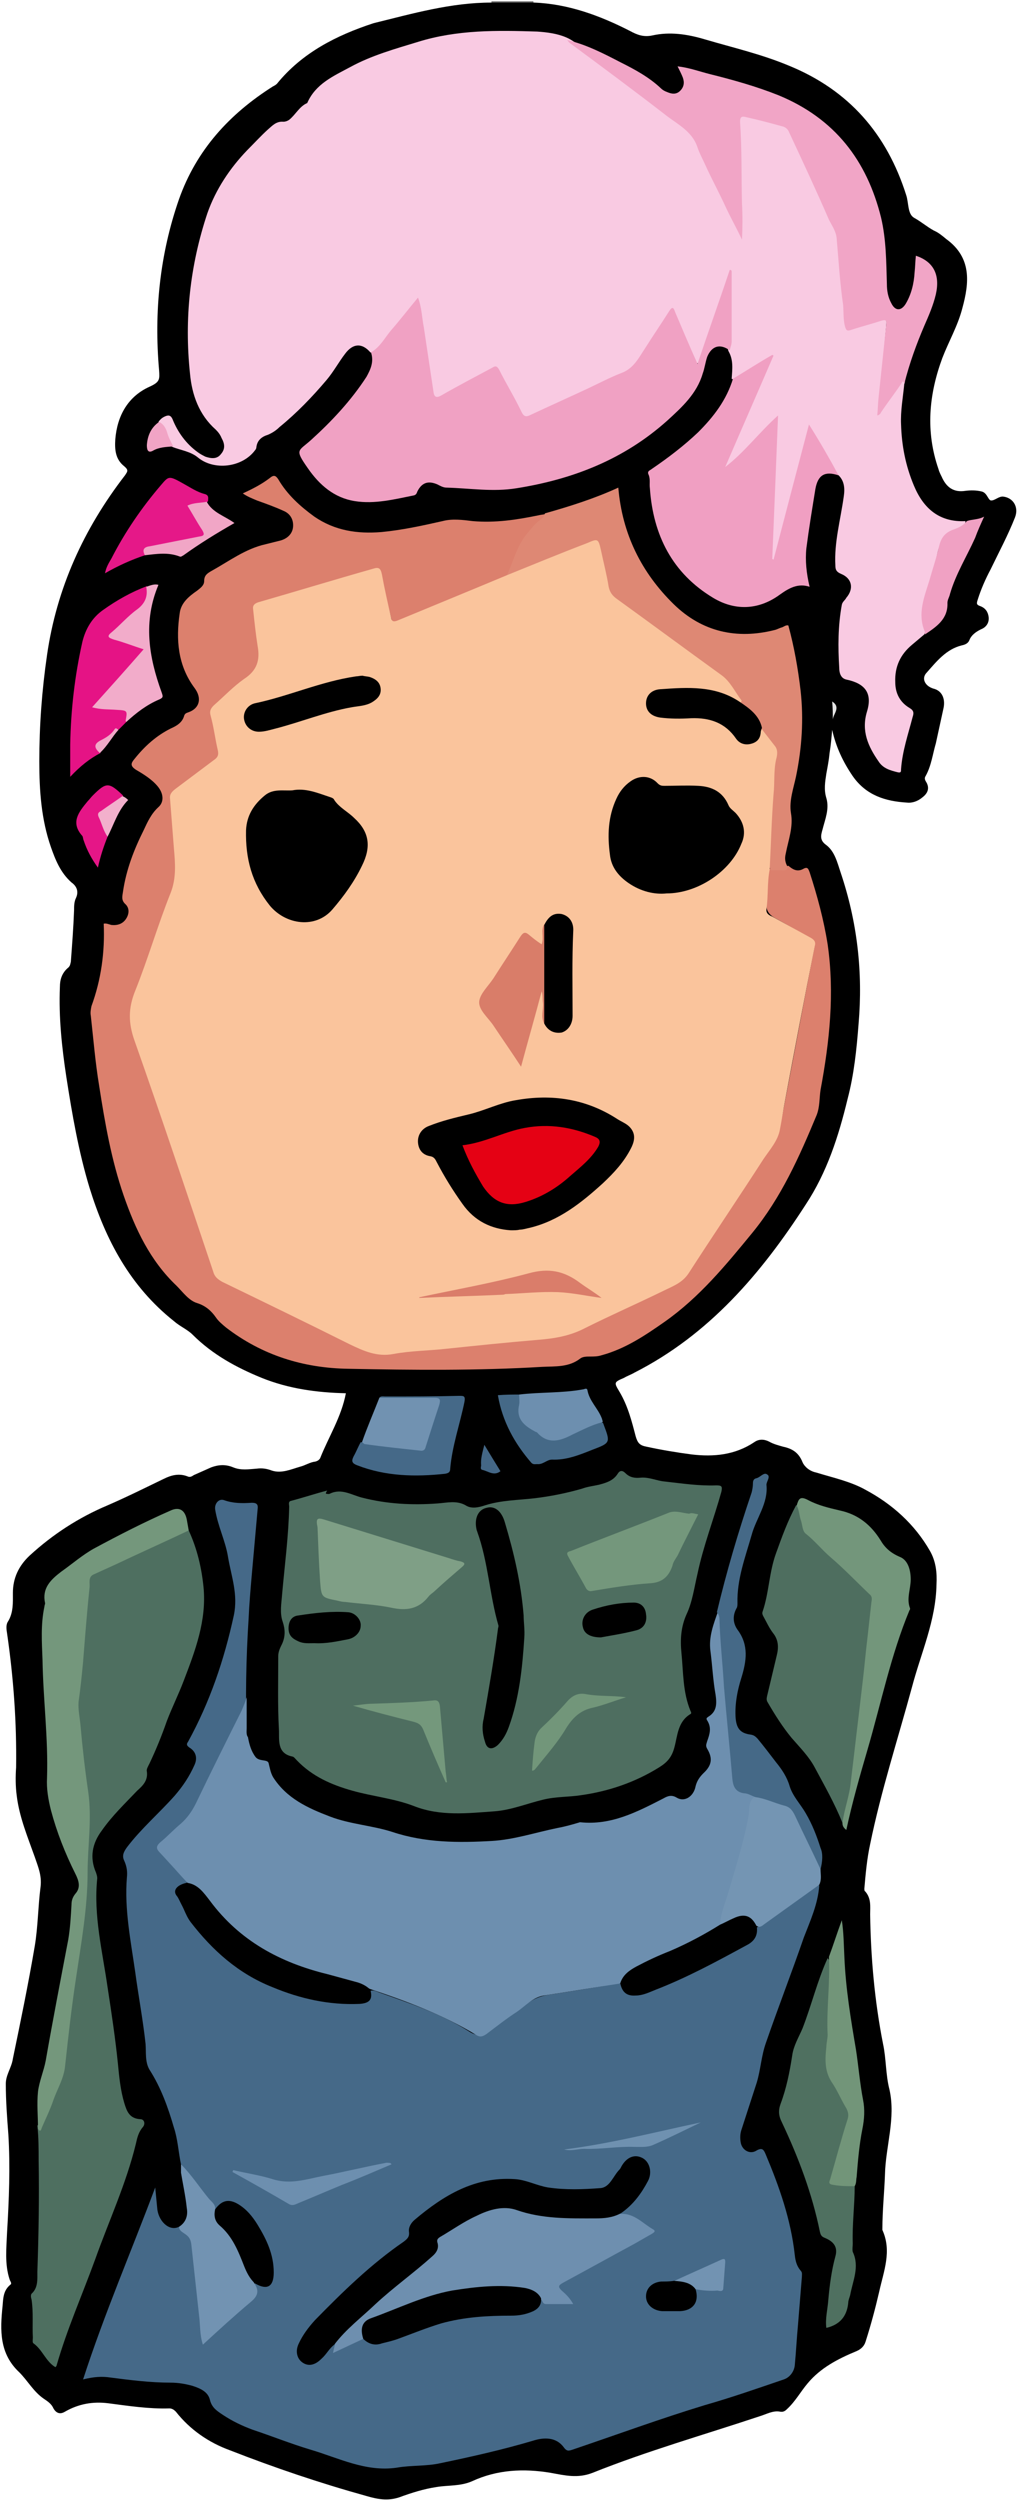 <?xml version="1.0" encoding="utf-8"?>
<!-- Generator: Adobe Illustrator 18.1.1, SVG Export Plug-In . SVG Version: 6.00 Build 0)  -->
<svg version="1.1" id="Layer_1" xmlns="http://www.w3.org/2000/svg" xmlns:xlink="http://www.w3.org/1999/xlink" x="0px" y="0px"
	 viewBox="227 202 157.9 388.1" enable-background="new 227 202 157.9 388.1" xml:space="preserve">
<g>
	<path fill="#6E6E6E" d="M309.8,202.2c0,0.1,0.1,0.1,0,0.2c-0.2,0.2-0.4,0.4-0.7,0.4c-1.7,0.1-3.4,0.1-5.1,0c-0.3,0-0.5-0.1-0.7-0.4
		c0-0.1,0-0.1,0-0.2C305.5,202.2,307.6,202.2,309.8,202.2z"/>
	<path d="M303.3,202.4c2.2,0,4.4,0,6.6,0c5.3,0.2,10.2,2,14.9,4.4c1.1,0.6,2.1,1,3.5,0.7c2.7-0.6,5.4-0.2,8.1,0.6
		c4.4,1.3,8.8,2.3,13.1,4.1c9.3,3.8,15.2,10.6,18.2,20.1c0.4,1.2,0.2,2.9,1.2,3.5c1.1,0.6,2,1.4,3.1,2c0.7,0.3,1.3,0.8,1.9,1.3
		c4,2.9,3.6,6.8,2.5,10.8c-0.7,2.7-2.1,5.1-3.1,7.7c-2.1,5.7-2.6,11.4-0.6,17.2c0.1,0.4,0.3,0.8,0.5,1.2c0.7,1.6,1.8,2.5,3.7,2.2
		c0.8-0.1,1.7-0.1,2.5,0.1c0.9,0.2,1,1.4,1.5,1.4c0.6,0,1.2-0.7,1.9-0.6c1.5,0.2,2.4,1.6,1.8,3.2c-1.1,2.8-2.5,5.4-3.8,8.1
		c-0.8,1.5-1.5,3.1-2,4.7c-0.2,0.6-0.2,0.8,0.4,1c0.8,0.3,1.2,0.9,1.3,1.7c0.1,0.9-0.4,1.6-1.2,1.9c-0.8,0.4-1.5,0.9-1.8,1.7
		c-0.2,0.5-0.7,0.7-1.2,0.8c-2.4,0.6-3.9,2.5-5.4,4.2c-0.9,0.9-0.3,2.1,1,2.5c1.3,0.3,1.9,1.5,1.6,3c-0.4,1.8-0.8,3.7-1.2,5.5
		c-0.5,1.7-0.7,3.5-1.6,5.1c-0.2,0.3-0.1,0.6,0.1,0.9c0.6,1,0.2,1.8-0.6,2.4c-0.7,0.6-1.6,0.9-2.4,0.8c-3.3-0.2-6.3-1.1-8.4-4.1
		c-1.5-2.2-2.6-4.5-3.2-7.2c-0.1,1.2-0.2,2.4-0.4,3.6c-0.1,1.1-0.3,2.1-0.5,3.2c-0.2,1.3-0.4,2.5,0,3.8c0.5,1.7-0.2,3.3-0.6,4.9
		c-0.3,1-0.4,1.7,0.6,2.4c1.3,1,1.7,2.7,2.2,4.2c2.6,7.7,3.5,15.5,2.8,23.6c-0.3,3.9-0.7,7.8-1.7,11.6c-1.4,5.8-3.2,11.4-6.5,16.4
		c-6.9,10.7-15,20.2-26.6,26.1c-0.5,0.3-1.1,0.5-1.6,0.8c-1.6,0.7-1.6,0.7-0.7,2.2c1.3,2.2,1.9,4.6,2.5,6.9c0.3,1,0.6,1.4,1.7,1.6
		c2.3,0.5,4.7,0.9,7,1.2c3.4,0.4,6.7,0.1,9.7-1.9c0.7-0.5,1.5-0.5,2.3-0.1c0.7,0.4,1.5,0.6,2.2,0.8c1.4,0.3,2.4,0.9,3,2.4
		c0.3,0.7,1.1,1.4,2.1,1.6c2.6,0.8,5.4,1.4,7.7,2.7c4.1,2.2,7.6,5.3,10,9.5c0.9,1.6,1.1,3.3,1,5.2c-0.1,5.6-2.4,10.6-3.8,15.9
		c-2.2,8.1-4.8,16.1-6.5,24.4c-0.5,2.3-0.7,4.6-0.9,6.9c0,0.1,0,0.4,0.1,0.4c1,1.1,0.8,2.4,0.8,3.6c0.1,6.8,0.7,13.5,2,20.1
		c0.5,2.3,0.4,4.8,1,7.1c1,4.5-0.6,8.8-0.7,13.2c-0.1,2.8-0.4,5.6-0.4,8.4c0,0.1,0,0.2,0,0.2c1.5,3.3,0.2,6.4-0.5,9.6
		c-0.6,2.6-1.3,5.2-2.1,7.7c-0.2,0.7-0.7,1.2-1.4,1.5c-2.9,1.2-5.6,2.6-7.6,5c-1.1,1.3-1.9,2.8-3.2,4c-0.3,0.3-0.6,0.5-1.1,0.4
		c-1.1-0.2-2.1,0.4-3.1,0.7c-8.7,2.9-17.5,5.4-26,8.8c-2.3,0.9-4.3,0.4-6.5,0c-4.2-0.7-8.3-0.5-12.2,1.3c-1.8,0.8-3.7,0.6-5.5,0.9
		c-2,0.3-3.9,0.9-5.8,1.6c-1.8,0.6-3.4,0.3-5.1-0.2c-7.2-2-14.3-4.4-21.2-7.1c-3.3-1.2-6.2-3.2-8.4-6c-0.3-0.3-0.6-0.5-1-0.5
		c-3.2,0.1-6.4-0.4-9.5-0.8c-2.4-0.3-4.6,0.1-6.7,1.3c-0.8,0.5-1.4,0.2-1.8-0.5c-0.3-0.7-0.9-1.1-1.5-1.5c-1.6-1.1-2.5-2.8-3.8-4.1
		c-3.1-2.9-3-6.5-2.6-10.3c0.1-1.2,0.1-2.4,1.2-3.3c0.3-0.2,0-0.5-0.1-0.8c-0.8-2.4-0.5-4.9-0.4-7.4c0.3-5,0.5-10.1,0.2-15.1
		c-0.2-2.6-0.4-5.3-0.4-7.9c0-1.4,0.9-2.5,1.1-3.9c1.2-5.8,2.4-11.6,3.4-17.5c0.5-3,0.5-6.1,0.9-9.2c0.2-1.8-0.4-3.1-0.9-4.6
		c-1.1-3.1-2.4-6.2-2.8-9.5c-0.2-1.5-0.2-3-0.1-4.4c0.1-7-0.4-13.9-1.4-20.8c-0.1-0.6-0.2-1.3,0.1-1.8c0.9-1.4,0.8-3,0.8-4.5
		c0-2.3,0.9-4.2,2.6-5.8c3.6-3.3,7.6-5.9,12.1-7.8c3-1.3,5.8-2.7,8.7-4.1c1.2-0.6,2.4-0.9,3.7-0.4c0.4,0.2,0.7,0,1-0.2
		c0.9-0.4,1.8-0.8,2.7-1.2c1.1-0.4,2.2-0.5,3.4,0c1.2,0.5,2.4,0.3,3.7,0.2c0.8-0.1,1.5,0,2.3,0.3c1.5,0.5,3-0.2,4.4-0.6
		c0.8-0.2,1.5-0.7,2.4-0.8c0.3-0.1,0.5-0.2,0.7-0.5c1.3-3.3,3.3-6.4,4-10.1c-4.5-0.1-8.9-0.7-13.1-2.4c-3.9-1.6-7.6-3.6-10.7-6.7
		c-0.8-0.8-2-1.3-2.9-2.1c-6.8-5.4-10.6-12.6-13.1-20.7c-1.7-5.6-2.7-11.4-3.6-17.2c-0.7-4.6-1.2-9.3-1-14c0-1.1,0.3-2.1,1.2-2.9
		c0.4-0.3,0.4-0.6,0.5-1c0.2-2.7,0.4-5.3,0.5-8c0-0.6,0-1.3,0.3-1.9c0.5-1.1,0-1.9-0.7-2.4c-1.7-1.5-2.5-3.5-3.2-5.5
		c-1.5-4.3-1.8-8.8-1.8-13.3c0-5.5,0.4-11,1.2-16.5c1.5-10.4,5.7-19.6,12.1-27.9c0.4-0.6,0.6-0.8-0.1-1.4c-1.4-1.1-1.5-2.6-1.4-4.2
		c0.3-3.7,2-6.7,5.4-8.2c1.5-0.7,1.5-1.1,1.4-2.5c-0.8-9.1,0.1-18,3.1-26.6c2.7-7.6,7.8-13.2,14.6-17.5c0.2-0.1,0.4-0.2,0.6-0.4
		c3.9-4.8,9.2-7.5,15-9.4C291.1,204.1,297,202.4,303.3,202.4z"/>
	<path fill="#456988" d="M255.1,538c-0.4-1.9-0.5-3.9-1.1-5.7c-0.9-3.1-2-6.2-3.8-9c-0.7-1.2-0.5-2.7-0.6-4
		c-0.4-3.7-1.1-7.4-1.6-11.1c-0.7-4.9-1.7-9.8-1.3-14.7c0.1-0.9,0-1.7-0.4-2.6c-0.4-0.8-0.1-1.4,0.4-2.1c2.2-2.9,5-5.3,7.4-8
		c1.3-1.5,2.3-3,3.1-4.8c0.5-1.1,0.2-2.1-0.8-2.7c-0.4-0.3-0.5-0.5-0.2-0.9c3.4-6.2,5.6-12.7,7.1-19.6c0.7-3.3-0.4-6.1-0.9-9.1
		c-0.4-2.5-1.6-4.8-2-7.4c-0.1-0.9,0.6-1.7,1.4-1.4c1.4,0.5,2.8,0.5,4.3,0.4c0.8,0,1,0.3,0.9,1c-0.3,3.4-0.6,6.8-0.9,10.1
		c-0.2,2.3-0.4,4.6-0.5,6.9c-0.4,6.2-0.5,12.3-0.3,18.5c-0.5,0-0.5-0.5-0.5-0.8c0-1.7-0.1-3.5,0.2-4.9c0,1.1-0.7,2.2-1.3,3.4
		c-2,4.1-4,8.1-6,12.3c-1,2.2-2.6,3.8-4.3,5.3c-0.1,0.1-0.3,0.2-0.4,0.3c-1.8,1.5-1.8,1.5-0.2,3.2c0.9,1,1.7,2,2.7,2.9
		c0.3,0.3,0.6,0.5,0.5,1c-0.3,0.3-0.6,0.3-0.9,0.6c-0.5,0.4-0.7,0.9-0.4,1.6c1.3,2.8,3.1,5.3,5.3,7.5c4.1,4.2,9.2,6.7,14.9,8
		c2.3,0.5,4.6,0.9,7,0.8c2-0.1,2.1-0.1,2.5-1.9c0.5-0.2,0.9,0,1.4,0.2c4.8,1.7,9.6,3.3,13.9,6c1.3,0.9,2.4,0.8,3.6-0.2
		c1.7-1.4,3.6-2.6,5.3-3.9c1.1-0.8,2.2-1.3,3.5-1.5c3.2-0.5,6.5-1,9.7-1.6c0.5-0.1,1.1-0.3,1.6-0.1c1.3,1.9,1.7,2.1,3.9,1.3
		c4-1.5,8-3.2,11.7-5.4c0.9-0.6,1.9-1.1,2.9-1.5c1.4-0.6,2.3-1.5,2.5-3.1c2.9-1.7,5.5-4,8.4-5.9c0.4-0.3,0.8-0.9,1.4-0.7
		c-0.2,2.9-1.4,5.5-2.4,8.1c-1.9,5.5-4,10.9-5.9,16.4c-0.7,2-0.8,4.1-1.4,6.1c-0.8,2.5-1.6,4.9-2.4,7.4c-0.2,0.6-0.2,1.3-0.1,1.9
		c0.2,1.2,1.4,1.9,2.4,1.3c1-0.6,1.2-0.1,1.5,0.6c2.1,5,3.9,10.1,4.5,15.6c0.1,0.9,0.3,1.7,0.9,2.4c0.3,0.3,0.2,0.6,0.2,1
		c-0.2,2.5-0.4,4.9-0.6,7.4c-0.2,2.1-0.3,4.2-0.5,6.3c-0.1,1-0.8,1.9-1.7,2.2c-4.1,1.4-8.1,2.8-12.3,4c-6.9,2.1-13.7,4.6-20.5,6.9
		c-0.6,0.2-0.9,0.3-1.4-0.4c-1.2-1.6-3.1-1.5-4.7-1c-4.7,1.4-9.6,2.5-14.4,3.5c-2.2,0.5-4.5,0.3-6.8,0.7c-4.8,0.7-9-1.5-13.4-2.8
		c-3-0.9-6-2.1-9-3.1c-1.6-0.6-3.1-1.3-4.6-2.3c-0.9-0.6-1.7-1.1-2-2.3c-0.3-1.3-1.5-1.8-2.7-2.2c-1.1-0.3-2.2-0.5-3.4-0.5
		c-3.2,0-6.3-0.4-9.4-0.8c-1.3-0.2-2.6-0.1-4.2,0.3c3.3-10.2,7.5-19.9,11.2-29.8c0.1,1,0.2,2.1,0.3,3.1c0.1,2,1.8,3.8,3.4,3
		c1.7,1,2.4,2.5,2.5,4.5c0.3,4.1,0.8,8.2,1.2,12.4c0,0.2,0,0.4,0.2,0.6c0.7-0.3,1.2-0.9,1.7-1.3c1.6-1.4,3.2-2.9,4.8-4.3
		c1-0.8,1.6-1.7,1.2-3c0.3-0.3,0.6,0,0.9,0.1c1,0.2,1.5-0.1,1.7-1.1c0.1-0.8,0.1-1.7-0.1-2.5c-0.6-2.6-1.7-4.9-3.3-6.9
		c-0.2-0.2-0.4-0.4-0.6-0.6c-1.7-1.7-2.6-1.8-4.7-0.4C258.6,542.7,256.6,540.5,255.1,538z"/>
	<path fill="#F9CAE2" d="M367.4,261.6c-0.2,2.1-0.6,4.2-0.5,6.3c0.1,3.3,0.7,6.4,2,9.5c1.5,3.6,4,5.7,8,5.5c0,0.7-0.6,0.9-1.1,1.1
		c-2,0.7-2.9,2.1-3.3,4.1c-0.5,2.6-1.4,5.1-2.1,7.7c-0.2,0.9-0.3,1.7,0,2.6c0.2,0.7,0.5,1.4,0.1,2.1c-0.6,0.5-1.3,1.1-1.9,1.6
		c-1.8,1.5-2.7,3.4-2.6,5.8c0,1.7,0.7,3.1,2.2,4c0.7,0.4,0.7,0.8,0.5,1.4c-0.7,2.7-1.6,5.3-1.8,8.1c0,0.4,0,0.6-0.5,0.5
		c-1.2-0.3-2.3-0.6-3-1.7c-1.6-2.3-2.7-4.7-1.8-7.7c0.9-2.9-0.3-4.4-3.2-5c-0.9-0.2-1.1-1.1-1.1-1.8c-0.2-3.3-0.2-6.5,0.4-9.8
		c0.1-0.5,0.5-0.7,0.7-1.1c1.2-1.4,0.9-3-0.8-3.7c-0.7-0.3-0.9-0.6-0.9-1.3c-0.2-3.6,0.8-7.1,1.3-10.7c0.2-1.3,0.1-2.5-0.9-3.4
		c-1.6-1.7-2.4-3.9-3.7-5.9c-0.2-0.3-0.3-0.8-0.8-1c-0.3,0.9-0.5,1.7-0.7,2.5c-1.4,5.5-2.9,11-4.3,16.5c-0.1,0.5-0.1,1.3-0.8,1.2
		c-0.5-0.1-0.4-0.9-0.3-1.4c0.3-3.1,0.2-6.3,0.4-9.4c0.2-3.1,0.1-6.3,0.4-9.4c0-0.4,0.1-0.9-0.1-1.4c-1.1,0.9-2.1,1.9-3,3
		c-1.1,1.4-2.4,2.5-3.7,3.8c-0.3,0.3-0.6,0.8-1.1,0.4c-0.4-0.3-0.1-0.8,0.1-1.2c1.9-4.4,3.8-8.8,5.7-13.2c0.3-0.8,0.7-1.6,1.2-2.6
		c-1.6,1-3,1.9-4.4,2.8c-0.4,0.3-0.8,0.7-1.4,0.4c0.1-1.5,0.3-2.9-0.5-4.3c-0.3-0.8,0-1.6,0-2.4c0-3.1,0-6.2,0-9.1
		c-1.3,4.1-2.9,8.2-4.2,12.5c-0.1,0.4-0.2,0.9-0.7,0.9c-0.6,0-0.6-0.5-0.8-0.9c-0.9-2-1.8-4-2.6-6.1c-0.1-0.3-0.2-0.8-0.6-0.9
		c-0.5-0.1-0.6,0.5-0.8,0.8c-1.5,2.2-2.9,4.5-4.4,6.7c-0.6,0.9-1.4,1.5-2.3,2c-4.7,2.1-9.3,4.2-14,6.4c-1.4,0.6-1.7,0.6-2.4-0.7
		c-1.1-1.8-2-3.7-3-5.6c-0.4-0.8-0.8-0.9-1.6-0.5c-2.1,1.2-4.3,2.3-6.4,3.5c-0.3,0.2-0.5,0.3-0.8,0.5c-1.1,0.6-1.5,0.4-1.7-0.9
		c-0.3-1.7-0.5-3.4-0.8-5.1c-0.4-2.6-0.8-5.2-1.2-7.8c0-0.2,0-0.5-0.3-0.7c-1,1-1.9,2.1-2.8,3.2c-1,1.3-2.1,2.6-3.1,3.8
		c-0.3,0.3-0.5,0.9-1.1,0.6c-1.3-1.5-2.7-1.4-3.9,0.2c-1,1.3-1.8,2.8-2.9,4.1c-2.2,2.6-4.6,5.1-7.3,7.3c-0.5,0.5-1.1,0.9-1.8,1.2
		c-1,0.3-1.7,0.9-1.8,2c0,0.1-0.1,0.3-0.2,0.4c-2,2.7-6.4,3.2-8.9,1.1c-1.1-0.9-2.6-1.1-3.9-1.6c-0.4-0.2-0.7-0.6-0.8-1
		c-0.3-1-0.8-2-1.4-2.9c0.2-0.3,0.5-0.6,0.9-0.8c0.6-0.3,1-0.3,1.3,0.4c0.8,2,2.1,3.8,3.9,5.1c0.4,0.3,0.8,0.5,1.2,0.7
		c0.9,0.3,1.8,0.4,2.4-0.4c0.7-0.8,0.6-1.6,0.1-2.5c-0.2-0.5-0.5-0.9-0.9-1.3c-2.6-2.3-3.7-5.4-4-8.7c-0.9-8.5,0-16.8,2.7-24.9
		c1.3-3.7,3.5-7,6.2-9.8c1.1-1.1,2.1-2.2,3.2-3.2c0.7-0.6,1.3-1.3,2.4-1.2c0.3,0,0.6-0.1,0.9-0.3c1-0.8,1.6-2.1,2.8-2.6
		c1.3-3,4.1-4.2,6.7-5.6c3.3-1.8,6.9-2.8,10.5-3.9c6.1-1.9,12.3-1.8,18.5-1.6c1.5,0.1,3.1,0.3,4.5,0.9c1.4,0.6,2.5,1.7,3.7,2.6
		c4.9,3.8,9.9,7.4,14.8,11.2c0.6,0.5,1.2,1.1,1.5,1.8c2.2,4.9,4.7,9.6,7,14.5c-0.6-4.8,0-9.7-0.5-14.5c-0.1-1,0-2,0-3
		c0-0.7,0.3-1.1,1.1-0.9c2,0.4,3.9,1,5.8,1.5c0.6,0.2,1,0.6,1.3,1.2c2.3,5.1,4.7,10.2,7,15.4c0.8,1.7,0.6,3.7,0.8,5.6
		c0.3,2.8,0.6,5.6,0.8,8.4c0.1,0.9,0.5,1.1,1.4,0.9c1.3-0.4,2.5-0.9,3.8-1.1c1.1-0.2,1.3,0,1.2,1.1c-0.4,4.3-0.8,8.7-1.2,13.1
		c1-1.4,1.9-2.7,2.8-3.9c0.2-0.3,0.4-0.6,0.7-0.7C367.5,260.9,367.6,261.2,367.4,261.6z"/>
	<path fill="#6D8FAF" d="M323.5,509.9c-4,0.6-8.1,1.3-12.1,1.9c-1.7,0.3-2.8,1.6-4.1,2.5c-1.7,1.1-3.2,2.3-4.8,3.5
		c-0.6,0.4-1,0.5-1.6,0.1c-5.1-3.1-10.7-5.2-16.4-7.1c-4.4-1.8-9.1-2.6-13.5-4.4c-3.4-1.4-6.4-3.4-8.8-6.2c-1.3-1.4-2.6-2.8-3.8-4.3
		c-0.6-0.8-1.7-0.8-2.3-1.6c-1.4-1.5-2.8-3.1-4.2-4.6c-0.6-0.6-0.8-1,0-1.7c1.1-0.9,2.1-2,3.2-2.9c1-0.9,1.7-1.9,2.3-3.1
		c2.3-4.8,4.7-9.6,7.1-14.4c0.3-0.7,0.6-1.4,0.8-2.1c0,1.6,0,3.2,0,4.8c0,0.5-0.1,1,0.2,1.4c0.2,1.1,0.5,2.2,1.2,3.1
		c0.6,0.7,1.8,0.3,2,0.9c0.2,0.8,0.3,1.5,0.7,2.2c2.1,3.3,5.4,4.8,8.8,6.1c3.1,1.2,6.6,1.4,9.7,2.4c5.1,1.7,10.3,1.7,15.5,1.4
		c3.4-0.2,6.7-1.3,10.1-2c1.1-0.2,2.2-0.5,3.2-0.8c0.1,0,0.2-0.1,0.4-0.1c4.8,0.5,8.8-1.6,12.9-3.7c0.7-0.4,1.3-0.6,2.1-0.1
		c1.2,0.7,2.6-0.2,2.9-1.8c0.2-0.8,0.6-1.4,1.2-2c1.3-1.2,1.5-2.3,0.6-3.8c-0.3-0.5-0.1-0.8,0-1.2c0.4-1.1,0.7-2.1,0-3.2
		c-0.2-0.3-0.1-0.4,0.2-0.6c1.3-0.8,1.3-2,1.1-3.4c-0.4-2.2-0.5-4.5-0.8-6.8c-0.3-2.2,0.5-4.2,1.2-6.2c0.8,0.1,0.8,0.8,0.8,1.3
		c0.2,4.8,0.7,9.5,1,14.2c0.3,3.5,0.7,7,1,10.5c0.1,0.9,0.5,1.5,1.5,1.8c0.6,0.2,1.3,0.2,1.7,0.8c-1.3,6.2-3,12.3-4.9,18.4
		c-0.2,0.5-0.3,1.1-0.4,1.6c-0.1,0.5-0.5,0.7-0.9,0.9c-3.3,2-6.8,3.5-10.3,5.1C326.2,507.4,324.6,508.4,323.5,509.9z"/>
	<path fill="#4E6E60" d="M277.6,433.9c0.2,0,0.4,0.1,0.6,0c1.8-0.9,3.4,0.2,5,0.6c3.9,1,7.8,1.2,11.8,0.9c1.4-0.1,2.9-0.5,4.3,0.3
		c0.9,0.6,2.1,0.3,3,0c2.5-0.8,5.1-0.8,7.7-1.1c2.5-0.3,5-0.8,7.4-1.5c0.8-0.3,1.7-0.4,2.6-0.6c1.1-0.3,2.2-0.6,2.9-1.7
		c0.3-0.5,0.7-0.6,1.2-0.1c0.7,0.7,1.5,0.8,2.4,0.7c1.3-0.1,2.5,0.5,3.7,0.6c2.7,0.3,5.3,0.7,8,0.6c0.8,0,1,0.1,0.8,1
		c-1.2,4.3-2.8,8.4-3.7,12.7c-0.5,2.1-0.8,4.4-1.7,6.3c-0.9,2-1,4-0.8,6c0.3,3,0.2,6.1,1.4,9c0.1,0.2,0.2,0.4,0,0.5
		c-2,1.2-2,3.4-2.5,5.2c-0.4,1.5-1.1,2.3-2.4,3.1c-3.7,2.3-7.8,3.7-12.1,4.3c-1.9,0.3-3.9,0.2-5.9,0.7c-2.5,0.6-4.9,1.6-7.5,1.8
		c-4.2,0.3-8.4,0.8-12.5-0.8c-3.1-1.2-6.4-1.5-9.6-2.4c-3.2-0.9-6.2-2.2-8.6-4.7c-0.2-0.2-0.5-0.6-0.7-0.6c-2.5-0.5-2-2.7-2.1-4.3
		c-0.2-3.7-0.1-7.5-0.1-11.3c0-0.7,0.3-1.3,0.6-1.9c0.5-1.1,0.5-2.2,0.1-3.4c-0.5-1.4-0.2-2.9-0.1-4.3c0.4-4.5,1-9,1.1-13.6
		c0-0.3-0.2-0.8,0.3-0.9c1.9-0.5,3.7-1.1,5.6-1.6C277.6,433.7,277.6,433.8,277.6,433.9z"/>
	<path fill="#DC806D" d="M349.4,336.4c0.7,0.6,1.4,1,2.3,0.5c0.7-0.4,0.8,0,1,0.5c1.2,3.7,2.2,7.4,2.8,11.2
		c1.1,7.6,0.3,15.1-1.1,22.6c-0.2,1.3-0.1,2.6-0.6,3.9c-2.7,6.5-5.5,12.8-10,18.3c-4.1,5-8.2,10-13.6,13.8c-3,2.1-6.1,4.2-9.8,5.2
		c-0.6,0.2-1.2,0.2-1.8,0.2c-0.5,0-1.1,0-1.5,0.3c-1.8,1.4-3.9,1.2-5.9,1.3c-10,0.6-20.1,0.5-30.1,0.3c-7-0.1-13.4-2.1-19-6.4
		c-0.6-0.5-1.2-1-1.6-1.6c-0.7-1-1.6-1.8-2.9-2.2c-1.3-0.4-2.2-1.7-3.2-2.7c-4.1-3.9-6.4-8.8-8.2-14c-1.9-5.5-2.9-11.2-3.8-17
		c-0.6-3.6-0.9-7.3-1.3-10.9c-0.1-0.5,0-1,0.1-1.5c1.5-4.1,2.1-8.4,1.9-12.8c0.4-0.1,0.8,0.1,1.2,0.2c1,0.1,1.8-0.2,2.3-1
		c0.5-0.8,0.5-1.7-0.2-2.3c-0.6-0.6-0.4-1.2-0.3-1.9c0.5-3.4,1.7-6.5,3.2-9.5c0.6-1.3,1.2-2.6,2.3-3.6c0.9-0.8,0.8-2.1-0.1-3.2
		c-0.9-1.1-2.2-1.9-3.4-2.6c-0.9-0.6-0.8-1-0.2-1.7c1.6-2,3.4-3.6,5.6-4.7c0.9-0.4,1.8-0.9,2.1-2c0.1-0.3,0.3-0.4,0.6-0.5
		c1.8-0.6,2.2-2.2,1-3.8c-2.6-3.5-2.9-7.5-2.3-11.6c0.2-1.6,1.4-2.6,2.7-3.5c0.5-0.4,1.1-0.8,1.1-1.5c0-0.9,0.5-1.2,1.2-1.6
		c2.7-1.5,5.2-3.4,8.3-4.1c0.8-0.2,1.6-0.4,2.4-0.6c1-0.3,1.8-1,1.9-2.1c0.1-1.2-0.5-2.1-1.5-2.5c-1.3-0.6-2.7-1.1-4.1-1.6
		c-0.7-0.3-1.5-0.6-2.2-1.1c1.5-0.7,2.9-1.4,4.2-2.4c0.6-0.5,0.9-0.4,1.3,0.2c1.4,2.4,3.4,4.2,5.6,5.8c3.2,2.2,6.7,2.7,10.4,2.4
		c3.2-0.3,6.4-1,9.5-1.7c1.5-0.4,3.1-0.2,4.7,0c3.5,0.3,6.8-0.2,10.2-0.9c0.4-0.1,0.7-0.1,1.1-0.2c0.3,0.6-0.2,1-0.6,1.3
		c-2.1,1.8-3.5,4.1-4.3,6.7c-0.2,0.7-0.5,1.4-1,1.9c-2.9,1.5-6,2.5-9.1,3.8c-2.4,1-4.7,2-7.1,3c-1.4,0.6-1.7,0.4-2-1.1
		c-0.5-1.9-0.9-3.9-1.3-5.9c-0.2-0.9-0.5-1-1.3-0.8c-5.6,1.7-11.1,3.2-16.7,4.9c-1.4,0.4-1.3,0.4-1.2,1.9c0.2,2.3,0.4,4.6,0.7,6.9
		c0.1,0.8-0.2,1.3-0.8,1.8c-1.7,1.7-3.5,3.2-5.4,4.7c-1,0.8-1.5,1.7-1.1,3c0.4,1.3,0.5,2.7,0.9,4.1c0.2,0.9-0.1,1.6-0.8,2.2
		c-1.8,1.4-3.6,2.8-5.5,4.1c-0.9,0.7-1.2,1.5-1.1,2.6c0.4,3.5,0.5,6.9,0.9,10.4c0.1,0.6-0.1,1.1-0.3,1.6c-2,5.8-4.1,11.6-6.2,17.4
		c-0.1,0.3-0.2,0.6-0.3,0.9c-0.9,1.7-0.6,3.3,0.1,5.1c1.4,3.6,2.6,7.4,3.8,11.1c2.9,8.4,5.7,16.7,8.5,25.1c0.4,1.2,1,1.9,2.1,2.4
		c7.3,3.6,14.5,7.1,21.8,10.6c1.6,0.8,3.1,0.3,4.6,0.1c5.4-0.5,10.9-1,16.3-1.6c2.7-0.3,5.3-0.5,8-0.8c1.1-0.1,2.2-0.4,3.2-0.9
		c5-2.4,10-4.8,15.1-7.1c1-0.5,1.8-1.2,2.4-2.1c4.4-6.7,8.9-13.4,13.3-20.1c0.4-0.6,0.7-1.3,0.8-2c1.8-9.2,3.5-18.5,5.3-27.7
		c0.2-0.8,0-1.4-0.8-1.8c-1.8-1-3.5-2-5.3-3c-0.9-0.5-1.4-1.2-1.3-2.2c0.2-1.4,0.2-2.9,0.2-4.3c0-0.5,0.1-1,0.5-1.3
		C347.6,336.4,348.6,336.7,349.4,336.4z"/>
	<path fill="#4E6F60" d="M256.3,439.6c1.3,2.8,2,5.8,2.3,8.8c0.5,5.2-1.3,9.9-3.1,14.6c-0.8,2.1-1.8,4.1-2.6,6.2
		c-0.8,2.3-1.7,4.5-2.7,6.6c-0.2,0.4-0.5,0.9-0.4,1.2c0.2,1.4-0.6,2.2-1.5,3c-1.9,2-3.9,3.9-5.5,6.2c-1.5,2-1.9,4.2-0.9,6.5
		c0.1,0.3,0.2,0.6,0.2,0.9c-0.6,5.8,0.8,11.3,1.6,16.9c0.6,3.9,1.2,7.9,1.6,11.8c0.2,2.1,0.4,4.2,1,6.2c0.4,1.3,0.8,2.4,2.5,2.5
		c0.6,0,0.8,0.7,0.4,1.2c-0.7,0.8-0.9,1.7-1.1,2.6c-1.5,6.2-4.2,12-6.3,17.9c-2,5.5-4.4,10.9-6,16.5c0,0.1-0.1,0.2-0.2,0.3
		c-1.5-0.9-2-2.7-3.4-3.7c-0.2-0.1-0.1-0.6-0.1-0.9c-0.1-2,0.1-3.9-0.2-5.9c-0.1-0.3-0.2-0.8,0.1-1c0.9-0.9,0.8-2.1,0.8-3.3
		c0.2-5.8,0.3-11.5,0.2-17.3c0-1.8,0-3.6-0.2-5.4c0.5-0.5,0.6-1.3,1-1.9c2.6-4.8,3.3-10.1,3.9-15.5c0.7-5.8,1.5-11.7,2.3-17.5
		c0.2-1.8,0.2-3.6,0.3-5.4c0.2-2.6,0.1-5.2,0.3-7.8c0.2-3.4-0.5-6.7-0.8-10c-0.2-2.4-0.6-4.8-0.8-7.2c-0.1-2.1,0.3-4.2,0.5-6.3
		c0.4-4,0.8-8,1.1-11.9c0.1-1.7,0.6-2.9,2.4-3.7c4.1-1.8,8.2-3.7,12.2-5.6C255.5,439.6,255.9,439.5,256.3,439.6z"/>
	<path fill="#F0A1C3" d="M284.6,256.7c1.4-0.8,2.1-2.2,3.1-3.4c1.4-1.6,2.7-3.3,4.2-5.1c0.6,1.6,0.6,3.1,0.9,4.6
		c0.5,3.3,1,6.7,1.5,10c0.1,0.9,0.5,1,1.2,0.6c2.6-1.5,5.3-2.9,7.9-4.3c0.6-0.4,0.8-0.2,1.1,0.3c1.1,2.2,2.4,4.3,3.5,6.6
		c0.4,0.8,0.8,0.7,1.4,0.4c3-1.4,5.9-2.7,8.9-4.1c1.7-0.8,3.4-1.7,5.2-2.4c1.9-0.7,2.7-2.4,3.7-3.9c1.2-1.9,2.5-3.8,3.7-5.7
		c0.5-0.8,0.7-0.5,0.9,0.1c1.1,2.6,2.2,5.2,3.5,8.1c1.7-5.1,3.4-9.8,5-14.6c0.3,0,0.3,0.2,0.3,0.3c0,3.6,0,7.2,0,10.8
		c0,0.5-0.2,0.9-0.3,1.4c-1.5-1.1-2.8-0.7-3.5,1c-0.3,0.9-0.4,1.8-0.7,2.6c-0.9,3.1-3.2,5.2-5.5,7.3c-6.7,6-14.6,9.1-23.4,10.5
		c-3.7,0.6-7.2,0-10.9-0.1c-0.5,0-1-0.3-1.4-0.5c-1.4-0.6-2.4-0.3-3.1,1.1c-0.1,0.3-0.2,0.5-0.5,0.6c-3,0.6-6.1,1.4-9.2,0.9
		c-3.2-0.5-5.5-2.5-7.3-5.1c-2.1-3-1.5-2.6,0.5-4.4c3.2-2.9,6.2-6.1,8.6-9.8C284.5,259.4,285.1,258.2,284.6,256.7z"/>
	<path fill="#F1A5C6" d="M367.4,261.6c-0.2-0.7-0.3-0.3-0.5,0c-1,1.5-2.1,2.9-3.1,4.4c-0.1,0.2-0.2,0.4-0.6,0.5
		c0.1-0.9,0.1-1.8,0.2-2.7c0.4-3.8,0.8-7.6,1.2-11.4c0.1-0.7-0.1-0.8-0.8-0.6c-1.5,0.5-3.1,0.9-4.6,1.4c-0.6,0.2-0.8,0.2-1-0.5
		c-0.3-1.1-0.2-2.3-0.3-3.4c-0.5-3.4-0.7-6.9-1-10.3c-0.1-1.1-0.7-1.9-1.2-2.9c-2-4.6-4.1-9.1-6.2-13.6c-0.2-0.5-0.6-0.8-1.1-0.9
		c-1.8-0.5-3.7-1-5.5-1.4c-0.7-0.2-1-0.1-1,0.7c0.3,4.2,0.2,8.5,0.3,12.7c0.1,1.8,0.1,3.7,0,5.6c-0.8-1.7-1.7-3.3-2.5-5
		c-1-2.2-2.2-4.4-3.2-6.6c-0.4-0.9-0.9-1.8-1.2-2.7c-0.8-2.5-3.1-3.6-4.9-5c-4.9-3.8-9.9-7.5-14.9-11.2c-0.2-0.1-0.3-0.4-0.5-0.5
		c3,0.7,5.7,2.1,8.4,3.5c2.2,1.1,4.4,2.3,6.2,4c0.3,0.3,0.7,0.5,1,0.6c0.7,0.3,1.4,0.4,2-0.2c0.6-0.6,0.7-1.3,0.4-2.1
		c-0.2-0.5-0.5-1.1-0.8-1.7c1.8,0.2,3.4,0.8,5,1.2c3.6,0.9,7.2,1.9,10.7,3.3c8.7,3.6,13.7,10.1,15.9,19c0.8,3.4,0.8,6.9,0.9,10.3
		c0,1.1,0.2,2.1,0.7,3c0.6,1.2,1.5,1.2,2.2,0.1c0.9-1.5,1.3-3.2,1.4-4.9c0.1-0.9,0.1-1.7,0.2-2.6c2.7,0.9,3.8,2.9,3.1,6
		c-0.4,1.7-1.1,3.3-1.8,4.9C369.3,255.4,368.2,258.4,367.4,261.6z"/>
	<path fill="#F09FC2" d="M340.8,260.8c2-1.2,4-2.5,6.1-3.7c0.1,0,0.1,0.1,0.2,0.1c-2.5,5.8-5,11.5-7.5,17.3c3-2.3,5.2-5.3,8.2-8
		c-0.3,7.6-0.6,15-0.9,22.3c0.1,0,0.1,0,0.2,0.1c1.8-6.9,3.6-13.8,5.5-21c1.7,2.7,3.2,5.3,4.6,7.9c-2.1-0.7-3.2-0.1-3.6,2.1
		c-0.5,3.1-1,6.1-1.4,9.2c-0.2,1.9,0,3.9,0.5,6c-1.8-0.6-3.2,0.2-4.6,1.2c-3.4,2.5-7.1,2.5-10.4,0.5c-6.3-3.8-9.3-9.7-9.8-17
		c-0.1-0.7,0.1-1.4-0.2-2.1c-0.3-0.6,0.3-0.7,0.5-0.9c2.5-1.7,5-3.6,7.2-5.7C337.8,266.7,339.8,264.1,340.8,260.8z"/>
	<path fill="#4E6E5F" d="M357.8,485c-1.2-3-2.8-5.8-4.3-8.6c-0.9-1.7-2.3-3.1-3.6-4.6c-1.4-1.7-2.6-3.6-3.7-5.5
		c-0.2-0.3-0.2-0.6-0.1-1c0.5-2.1,1-4.2,1.5-6.3c0.3-1.2,0.3-2.4-0.6-3.5c-0.6-0.8-1-1.7-1.5-2.6c-0.1-0.2-0.2-0.4-0.1-0.7
		c1-2.9,1-6.1,2.1-9.1c0.9-2.5,1.8-5,3.1-7.4c0.5,0,0.6,0.4,0.6,0.7c0.3,3.2,2.6,4.9,4.7,6.8c2,1.8,4,3.6,5.9,5.5
		c0.6,0.6,0.9,1.3,0.8,2.2c-1,9-2.1,18-3,27c-0.2,2.1-0.8,4.1-1.3,6.2C358.2,484.5,358.1,484.8,357.8,485z"/>
	<path fill="#DE8874" d="M305.7,291.3c1-2.1,1.5-4.4,3-6.3c0.7-0.8,1.3-1.7,2.2-2.3c0.4-0.3,0.6-0.6,0.7-1c3.9-1.1,7.7-2.3,11.4-4
		c0.6,7.2,3.6,13.2,8.6,18.1c4.4,4.3,9.8,5.5,15.7,4c0.4-0.1,0.7-0.3,1.1-0.4c0.3-0.1,0.6-0.4,1-0.3c0.9,3.3,1.5,6.7,1.9,10.1
		c0.5,4.5,0.2,8.9-0.7,13.3c-0.4,1.9-1.1,3.8-0.8,5.7c0.4,2.2-0.4,4.2-0.8,6.3c-0.2,0.8-0.1,1.4,0.3,2.1c-0.1,0.7-0.7,0.5-1.1,0.5
		c-0.5,0-1,0-1.5,0c-0.6-1-0.4-2-0.3-3c0.3-2,0.2-4,0.4-6c0.2-2.7,0.3-5.4,0.5-8.1c0.1-0.9-0.1-1.7-0.7-2.5
		c-0.5-0.6-0.9-1.2-1.4-1.8c-0.6-1.9-2-3.2-3.4-4.4c-0.9-1.6-1.8-3.2-3.3-4.3c-5-3.7-10.1-7.4-15.2-11.1c-1.3-1-2.1-2.1-2.3-3.7
		c-0.3-1.7-0.7-3.3-1.1-4.9c-0.2-0.9-0.5-1-1.3-0.7c-3.8,1.6-7.6,3.1-11.4,4.7C306.7,291.2,306.3,291.6,305.7,291.3z"/>
	<path fill="#74977C" d="M256.3,439.6c-3.8,1.8-7.6,3.5-11.4,5.3c-1.1,0.5-2.2,1-3.3,1.5c-1,0.4-0.6,1.4-0.7,2.1
		c-0.4,3.8-0.7,7.7-1,11.5c-0.2,2.1-0.4,4.1-0.7,6.2c-0.1,1.2,0.2,2.5,0.3,3.7c0.3,3.4,0.7,6.9,1.2,10.3c0.6,4.2-0.1,8.4-0.1,12.5
		c0,5.5-1,11-1.8,16.4c-0.7,4.6-1.2,9.1-1.7,13.7c-0.2,1.9-1.2,3.5-1.8,5.2c-0.5,1.5-1.2,2.9-1.8,4.3c-0.1,0.3-0.2,0.8-0.6,0.2
		c0-1.9-0.2-3.9,0-5.8c0.2-1.6,0.9-3.2,1.2-4.8c1.1-6.3,2.3-12.5,3.5-18.8c0.3-1.8,0.4-3.6,0.5-5.4c0-0.7,0.2-1.2,0.6-1.7
		c0.9-1,0.5-2.1,0-3.1c-1.6-3.2-2.9-6.5-3.8-9.9c-0.4-1.6-0.7-3.3-0.6-5c0.2-6.1-0.6-12.2-0.7-18.3c-0.1-2.7-0.3-5.5,0.3-8.3
		c0-0.2,0.1-0.3,0.1-0.5c-0.5-2.3,0.8-3.6,2.5-4.9c1.7-1.2,3.3-2.6,5.1-3.6c3.9-2.1,7.8-4.1,11.9-5.9c1.3-0.6,2.2-0.1,2.5,1.4
		C256.1,438.5,256.2,439,256.3,439.6z"/>
	<path fill="#4F7060" d="M359.7,541.4c0,3-0.4,5.9-0.3,8.9c0,0.4-0.1,0.9,0,1.3c1.1,2.3,0,4.5-0.4,6.7c-0.1,0.4-0.3,0.8-0.3,1.2
		c-0.2,2.1-1.3,3.4-3.4,3.9c-0.2-1.4,0.2-2.9,0.3-4.3c0.2-2.3,0.5-4.6,1.1-6.8c0.4-1.4-0.2-2.3-1.7-2.9c-0.5-0.2-0.6-0.5-0.7-0.9
		c-1.2-5.9-3.3-11.5-5.9-17c-0.5-1-0.6-1.8-0.2-2.9c0.9-2.4,1.4-4.9,1.8-7.5c0.2-1.5,1-2.8,1.6-4.2c1.4-3.6,2.3-7.4,3.9-10.9
		c0.4,0.4,0.4,0.9,0.4,1.3c-0.1,4.3-0.1,8.7-0.4,13c-0.1,2,0,3.8,1.2,5.5c0.7,1.1,1.2,2.3,1.9,3.5c0.4,0.7,0.4,1.3,0.2,2.1
		c-0.7,2.8-1.6,5.5-2.3,8.3c-0.3,1.2-0.2,1.3,1,1.5C358.2,541.1,359.1,540.8,359.7,541.4z"/>
	<path fill="#73967B" d="M357.8,485c0.3-2.2,1.1-4.2,1.3-6.4c0.3-2.5,0.6-5,0.9-7.6c0.3-2.5,0.6-5,0.9-7.6c0.3-2.4,0.5-4.9,0.8-7.3
		c0.2-1.8,0.4-3.6,0.6-5.4c0.1-0.5,0.1-0.9-0.3-1.2c-2-1.9-3.9-3.9-6-5.7c-1.4-1.2-2.5-2.6-3.9-3.7c-0.5-0.4-0.5-1.2-0.7-1.9
		c-0.3-0.8-0.3-1.7-0.7-2.5c0.3-1,0.5-1.5,1.8-0.8c1.5,0.8,3.2,1.2,4.9,1.6c2.8,0.6,4.8,2.2,6.3,4.6c0.7,1.2,1.6,2,3,2.6
		c1.3,0.5,1.7,2.1,1.7,3.5c0,1.5-0.7,3-0.1,4.5c0,0.1,0,0.2-0.1,0.3c-2.9,7-4.4,14.4-6.5,21.6c-1.2,4.1-2.4,8.3-3.3,12.5
		C357.9,485.7,357.8,485.4,357.8,485z"/>
	<path fill="#7495B3" d="M338.8,500.8c0.1-1.9,0.9-3.6,1.4-5.4c1.1-3.8,2.3-7.5,3-11.4c0.1-0.4,0.1-0.8,0.1-1.2
		c0.1-0.8,0.2-1.5,1-1.9c1.8-0.5,5.8,1.4,6.5,3.1c0.3,0.7,0.6,1.4,1,2.1c0.7,1.5,1.4,3.1,2.2,4.6c0.3,0.5,0.2,1,0.4,1.5
		c0,0.8,0.2,1.6-0.2,2.4c-2.8,2-5.7,4.1-8.5,6.1c-0.4,0.3-0.7,0.6-1.2,0.3c-0.3-0.1-0.4-0.3-0.6-0.5c-0.9-0.9-1.7-1-2.9-0.5
		C340.4,500.3,339.7,501,338.8,500.8z"/>
	<path fill="#456987" d="M354.4,492.2c-1.3-2.8-2.7-5.6-4-8.4c-0.4-0.8-0.8-1.3-1.7-1.5c-1.5-0.4-2.9-1.1-4.4-1.3
		c-0.6-0.2-1.2-0.6-1.8-0.6c-1.4-0.2-1.7-1.2-1.8-2.3c-0.4-4.8-0.9-9.5-1.3-14.3c-0.2-3.5-0.6-7-0.7-10.4c0-0.4-0.1-0.8-0.4-1.1
		c1.5-6.3,3.3-12.4,5.4-18.6c0.1-0.4,0.2-0.9,0.2-1.4c0-0.4,0.1-0.7,0.5-0.8c0.6-0.1,1.2-1,1.7-0.6c0.6,0.3-0.1,1.1-0.1,1.6
		c0.3,2.9-1.6,5.2-2.3,7.8c-1,3.5-2.3,6.9-2.2,10.6c0,0.2,0,0.5-0.1,0.7c-0.7,1.2-0.6,2.4,0.1,3.4c1.8,2.4,1.4,4.9,0.6,7.5
		c-0.6,1.9-1,3.9-0.9,6c0.1,1.8,0.7,2.6,2.4,2.8c0.5,0.1,0.7,0.3,1,0.6c1,1.2,1.9,2.4,2.9,3.7c0.9,1.1,1.7,2.3,2.1,3.7
		c0.5,1.6,1.7,2.8,2.5,4.2c1,1.7,1.7,3.5,2.3,5.4C354.8,489.8,354.7,491,354.4,492.2z"/>
	<path fill="#E51385" d="M246.6,314.1c-0.4,0.4-0.7,0.7-1.1,1.1c-1,0.6-1.9,1.4-2.8,2.1c-0.8,0.5,0,1.1-0.1,1.6
		c-1.7,0.9-3.1,2-4.7,3.7c0-1.9,0-3.4,0-5c0.1-5.4,0.7-10.7,1.9-16c0.5-2,1.5-3.7,3.2-4.9c2.1-1.5,4.4-2.8,6.8-3.7
		c0.6,1.2,0.5,2.1-0.4,2.9c-1.4,1.3-2.7,2.6-4.1,3.8c-1.1,1-1,1,0.3,1.5c0.9,0.3,1.9,0.6,2.8,1c1.2,0.4,1.3,0.7,0.4,1.7
		c-2.1,2.4-4.3,4.8-6.5,7.2c-0.1,0.1-0.1,0.2-0.2,0.4c0.5,0.4,1.1,0.3,1.8,0.4c0.7,0,1.4,0,2.1,0.2c1.1,0.3,1.3,0.5,0.8,1.6
		C246.7,313.8,246.5,313.9,246.6,314.1z"/>
	<path fill="#7293B2" d="M255.1,538c1.6,1.6,2.9,3.6,4.3,5.3c0.4,0.5,1.1,0.9,1,1.7c0.2,1.5,1.1,2.5,2.1,3.6c1,1,1.5,2.4,2,3.6
		c0.6,1.5,1.3,2.9,2,4.3c0.8,1.2,0.5,2-0.6,2.9c-2.5,2.1-4.9,4.3-7.4,6.6c-0.5-1.5-0.4-3.1-0.6-4.6c-0.4-3.7-0.8-7.3-1.2-11
		c-0.1-0.8-0.4-1.2-1-1.6c-0.4-0.3-0.9-0.5-0.9-1.1c1.1-0.7,1.4-1.8,1.2-2.9c-0.2-1.9-0.6-3.7-0.9-5.5
		C255.1,538.8,255.1,538.4,255.1,538z"/>
	<path fill="#729579" d="M359.7,541.4c-1.1,0-2.2,0-3.3-0.2c-0.8-0.1-0.7-0.4-0.5-0.9c0.9-3.1,1.7-6.2,2.7-9.3
		c0.2-0.6,0.1-1.1-0.2-1.7c-0.8-1.3-1.4-2.8-2.3-4.1c-1.1-1.7-1-3.6-0.8-5.4c0-0.6,0.2-1.3,0.2-1.9c-0.2-4,0.4-8,0.2-12.1
		c0.7-1.9,1.3-3.8,2-5.7c0.3,1.9,0.3,3.8,0.4,5.7c0.2,4.9,1,9.7,1.8,14.4c0.4,2.6,0.6,5.2,1.1,7.8c0.3,1.5,0.2,3-0.1,4.5
		c-0.5,2.5-0.7,5-0.9,7.5C359.9,540.4,360,540.9,359.7,541.4z"/>
	<path fill="#E51888" d="M249.5,288.2c-2.1,0.7-4.1,1.6-6.2,2.8c0.2-1,0.6-1.6,1-2.3c2.1-4.1,4.7-7.9,7.7-11.4
		c1.2-1.4,1.2-1.5,3.5-0.2c1.1,0.6,2.1,1.3,3.3,1.6c0.7,0.2,0.5,0.7,0.5,1.1c-0.6,0.7-1.6,0.3-2.4,0.7c0.3,1,1,1.9,1.6,2.9
		c1,1.7,0.9,1.9-0.9,2.3c-2.2,0.4-4.3,0.9-6.5,1.3C250.1,287.1,249.7,287.4,249.5,288.2z"/>
	<path fill="#456988" d="M285.9,419c0.2-0.3,0.6-0.2,0.9-0.2c3.8,0,7.7,0,11.5-0.1c0.7,0,1,0,0.8,1c-0.7,3.4-1.9,6.8-2.2,10.3
		c0,0.5-0.2,0.7-0.8,0.8c-4.6,0.5-9.2,0.4-13.6-1.3c-0.8-0.3-1-0.6-0.6-1.4c0.4-0.7,0.7-1.5,1.1-2.2c2.7,0.1,5.4,0.5,8.1,0.7
		c1,0.1,1.4-0.2,1.7-1.1c0.5-1.6,1-3.2,1.6-4.8c0.4-1.3,0.4-1.4-1.1-1.4c-2,0-4.1,0-6.1,0C286.8,419.3,286.3,419.4,285.9,419z"/>
	<path fill="#F2ACCA" d="M246.6,314.1c0-0.1-0.1-0.1-0.1-0.2c0.3-1.6,0.3-1.6-1.4-1.7c-1.2-0.1-2.4,0-3.8-0.4c2.7-3,5.3-5.9,8-9
		c-1.6-0.5-3.1-1.1-4.6-1.5c-0.9-0.3-1.2-0.5-0.3-1.2c1.3-1.1,2.5-2.5,3.9-3.5c1.2-0.9,1.7-2,1.4-3.5c0.6-0.2,1.3-0.5,1.9-0.3
		c-2.4,5.7-1.5,11.2,0.5,16.7c0.2,0.6,0.3,0.8-0.4,1.1C249.8,311.4,248.1,312.7,246.6,314.1z"/>
	<path fill="#7192B1" d="M285.9,419c2.8,0,5.7,0,8.5,0c1,0,1,0.3,0.8,1.1c-0.7,2.1-1.4,4.3-2.1,6.5c-0.1,0.5-0.4,0.7-0.9,0.6
		c-2.8-0.3-5.7-0.6-8.5-1c-0.2,0-0.3-0.2-0.5-0.3C284,423.6,285,421.3,285.9,419z"/>
	<path fill="#6D8FAF" d="M307.6,418.5c3.3-0.4,6.6-0.2,9.9-0.8c0.2,0,0.6-0.3,0.7,0.1c0.3,1.7,1.6,2.8,2.2,4.3
		c0.1,0.2,0.1,0.4,0.2,0.6c-1.3,1-2.9,1.3-4.3,2.1c-2.3,1.4-4.3,1.5-6.4-0.4c-0.2-0.2-0.5-0.3-0.8-0.5
		C307.3,422.7,306.7,420.7,307.6,418.5z"/>
	<path fill="#F0A1C3" d="M370.6,300.5c0-0.1,0-0.3,0-0.4c-1.2-2.8-0.1-5.4,0.7-8c0.5-1.8,1.1-3.5,1.5-5.3c0.3-1.2,0.8-2,2-2.5
		c0.8-0.3,1.7-0.6,2.3-1.4c0.8-0.3,1.8-0.2,2.7-0.7c-0.5,1.1-1,2.2-1.4,3.3c-1.3,2.9-3,5.6-3.9,8.7c-0.1,0.5-0.4,0.9-0.4,1.4
		C374.2,298.1,372.4,299.3,370.6,300.5z"/>
	<path fill="#456987" d="M307.6,418.5c0,0.5,0.1,1.1,0,1.6c-0.5,2.1,0.7,3.2,2.4,4.1c0.1,0.1,0.3,0.1,0.4,0.2
		c1.7,1.9,3.6,1.3,5.5,0.3c1.5-0.7,3-1.5,4.6-1.9c0.1,0.1,0.2,0.2,0.2,0.3c1.1,2.9,1.1,2.9-1.8,4c-2,0.8-4,1.6-6.2,1.5
		c-0.8,0-1.4,0.8-2.3,0.7c-0.3,0-0.6,0.1-0.9-0.2c-2.6-3-4.5-6.4-5.2-10.5C305.5,418.5,306.6,418.5,307.6,418.5z"/>
	<path fill="#E51687" d="M243.7,331.9c-0.6,1.5-1.1,3-1.5,4.8c-1-1.4-1.7-2.7-2.2-4.2c-0.1-0.2-0.1-0.5-0.2-0.7
		c-1.9-2.1-0.6-3.7,0.8-5.4c0.3-0.3,0.5-0.6,0.8-0.9c2.1-2.1,2.5-2.1,4.7,0c0,0.6-0.6,0.8-1,1.1c-0.5,0.4-1.1,0.8-1.7,1.1
		c-0.7,0.4-0.8,0.9-0.5,1.6C243.2,330.2,243.6,331,243.7,331.9z"/>
	<path fill="#F1A6C6" d="M249.5,288.2c-0.5-0.9-0.1-1.3,0.8-1.4c2.5-0.5,5.1-1,7.6-1.5c0.8-0.1,0.9-0.3,0.5-1
		c-0.8-1.2-1.5-2.5-2.3-3.8c1-0.5,2.1-0.4,3-0.6c0.9,1.7,2.8,2.2,4.3,3.3c-2.8,1.6-5.4,3.2-7.9,5c-0.2,0.1-0.4,0.3-0.6,0.2
		C253.1,287.7,251.3,288,249.5,288.2z"/>
	<path fill="#F2B0CC" d="M243.7,331.9c-0.7-1-0.9-2.1-1.4-3.1c-0.2-0.5,0-0.7,0.4-0.9c1.1-0.8,2.2-1.5,3.3-2.3
		c0.3,0.1,0.6,0.3,0.9,0.6C245.3,327.8,244.7,330,243.7,331.9z"/>
	<path fill="#F1A4C5" d="M251.7,267.5c0.8,0.4,1.1,1.1,1.3,1.8c0.2,0.7,0.6,1.4,0.9,2c-1.1,0.1-2.2,0.1-3.2,0.7
		c-0.8,0.4-0.9-0.3-0.9-0.9C249.9,269.7,250.4,268.4,251.7,267.5z"/>
	<path fill="#446786" d="M302.2,426.3c0.9,1.5,1.7,2.8,2.5,4.1c-1,0.8-1.9,0-2.8-0.2c-0.4-0.1-0.2-0.5-0.2-0.7
		C301.6,428.5,301.9,427.5,302.2,426.3z"/>
	<path fill="#F0AAC8" d="M242.5,318.9c-0.9-0.8-1-1.4,0.2-2c0.8-0.4,1.6-0.9,2.1-1.7c0.2-0.3,0.4,0,0.6,0.1
		C244.4,316.4,243.7,317.8,242.5,318.9z"/>
	<path fill="#E4E4E4" d="M356.2,310.9c1.4,0.9,0.2,1.9,0.1,2.8C356.3,312.8,356.3,311.9,356.2,310.9z"/>
	<path fill="#6E8FAF" d="M283.4,565.1c-1.5,0.7-3,1.4-4.7,2.2c0.1-0.5,0.2-0.9,0.3-1.3c-0.1-0.6,0.3-1,0.6-1.3
		c1.8-1.9,3.8-3.6,5.7-5.3c2.6-2.4,5.4-4.6,8.2-6.8c0.8-0.6,1.3-1.4,1.2-2.5c-0.1-0.5,0.3-0.9,0.7-1.1c1.6-1,3.2-2,4.8-2.9
		c2.7-1.4,5.5-1.9,8.5-0.9c4.1,1.4,8.3,0.8,12.5,0.9c0.8,0,1.4-0.7,2.2-0.4c2.1-0.1,3.4,1.5,5,2.4c0.5,0.3,0.1,0.5-0.2,0.7
		c-0.9,0.5-1.9,1.1-2.8,1.6c-3.7,2-7.3,4-11,6c-0.7,0.4-0.8,0.6-0.2,1.2c0.7,0.6,1.3,1.2,1.8,2.1c-1.4,0-2.8,0-4.2,0
		c-0.6,0-0.5-0.5-0.8-0.7c-1.7-1.4-3.6-1.6-5.7-1.6c-5.5-0.1-10.8,0.9-15.8,3.1c-0.9,0.4-1.9,0.9-2.9,1.1
		C284.7,562,283.3,562.8,283.4,565.1z"/>
	<path d="M323.4,545.6c-1.3,0.7-2.6,0.8-4,0.8c-4.1,0-8.2,0.1-12.2-1.3c-2-0.7-4.2-0.1-6.2,0.9c-2,0.9-3.8,2.2-5.7,3.3
		c-0.3,0.2-0.5,0.4-0.4,0.8c0.3,0.9-0.1,1.6-0.8,2.2c-2.9,2.6-6,4.8-8.8,7.4c-2.2,2.1-4.6,3.9-6.4,6.3c-0.8,0.6-1.2,1.5-2,2.2
		c-1,1-2,1.2-2.9,0.6c-0.9-0.6-1.2-1.8-0.6-3c0.6-1.3,1.5-2.5,2.5-3.6c4.3-4.4,8.7-8.7,13.8-12.2c0.5-0.4,0.9-0.7,0.8-1.5
		c-0.1-0.7,0.3-1.4,0.9-1.9c4.5-3.8,9.3-6.7,15.5-6.3c1.8,0.1,3.4,1,5.2,1.3c2.7,0.4,5.4,0.3,8.1,0.1c1.5-0.1,2-1.9,3-2.9
		c0.1-0.1,0.2-0.3,0.3-0.5c0.8-1.4,2-1.9,3.2-1.3c1.2,0.6,1.6,2.3,0.9,3.6C326.6,542.5,325.3,544.3,323.4,545.6z"/>
	<path d="M256,494.3c1.7,0.2,2.6,1.5,3.6,2.8c4.6,6.2,10.9,9.6,18.3,11.4c1.5,0.4,2.9,0.8,4.4,1.2c0.8,0.2,1.6,0.6,2.2,1.2
		c0.4,1.5-0.1,2.1-1.7,2.2c-4.7,0.2-9.2-0.8-13.5-2.6c-5.3-2.1-9.3-5.7-12.7-10.1c-0.9-1.2-1.2-2.7-2.1-4
		C253.7,495.5,254.5,494.6,256,494.3z"/>
	<path d="M283.4,565.1c-0.5-1.6-0.2-2.7,1.2-3.2c4.2-1.5,8.2-3.5,12.6-4.3c3.7-0.6,7.5-1,11.3-0.4c1,0.2,2,0.6,2.5,1.6
		c0.1,1-0.4,1.6-1.2,2c-1.1,0.5-2.2,0.7-3.4,0.7c-3.7,0-7.3,0.2-10.9,1.2c-2.3,0.7-4.5,1.6-6.7,2.4c-0.8,0.3-1.7,0.5-2.5,0.7
		C285.2,566.2,284.2,565.9,283.4,565.1z"/>
	<path d="M338.8,500.8c0.7-0.3,1.4-0.7,2.1-1c1.7-0.8,2.8-0.4,3.6,1.3c0.2,1.4-0.4,2.3-1.6,2.9c-4.6,2.5-9.2,5-14.1,6.9
		c-1,0.4-2,0.9-3.1,0.9c-1.4,0.1-2.1-0.5-2.4-1.9c0.4-1.3,1.4-2,2.5-2.6c1.7-0.9,3.4-1.7,5.2-2.4
		C333.8,503.7,336.4,502.3,338.8,500.8z"/>
	<path d="M266.6,556.5c-0.8-0.7-1.3-1.7-1.7-2.7c-0.9-2.3-1.8-4.6-3.8-6.3c-0.8-0.7-0.9-1.6-0.7-2.5c1-1.4,2.1-1.7,3.6-0.8
		c1.3,0.8,2.2,1.9,3,3.2c1.4,2.3,2.5,4.6,2.5,7.4C269.5,557,268.5,557.6,266.6,556.5z"/>
	<path fill="#6D8FAF" d="M287.8,538c-2.6,1.1-5.1,2.2-7.7,3.2c-2.2,0.9-4.5,1.9-6.7,2.8c-0.5,0.2-0.9,0.5-1.5,0.2
		c-2.9-1.7-5.9-3.4-8.8-5c0-0.1,0.1-0.2,0.1-0.3c2.1,0.5,4.2,0.8,6.1,1.4c2.8,0.9,5.3,0,7.9-0.5c3.2-0.6,6.4-1.4,9.6-2
		c0.3-0.1,0.6,0,0.8,0C287.7,537.9,287.7,537.9,287.8,538z"/>
	<path d="M335,557.4c0.6,2-0.4,3.3-2.4,3.4c-0.9,0-1.8,0-2.8,0c-1.4-0.1-2.5-1-2.5-2.3c0-1.3,1-2.2,2.4-2.3c0.6,0,1.3,0,1.9-0.1
		C333.5,555.8,334.4,556.1,335,557.4z"/>
	<path fill="#6F91B0" d="M335.8,531.5c-2.5,1.2-4.9,2.4-7.4,3.5c-0.9,0.4-2,0.3-2.9,0.3c-2.6-0.1-5.2,0.4-7.8,0.3
		c-1,0-2,0.4-3.1,0.1C321.8,534.8,328.7,533,335.8,531.5z"/>
	<path fill="#7293B2" d="M335,557.4c-0.8-1.1-2.1-1.2-3.3-1.3c2.4-1.1,4.9-2.2,7.3-3.3c0.5-0.2,0.6-0.1,0.6,0.4
		c-0.1,1.3-0.2,2.7-0.3,4c0,0.6-0.5,0.5-0.9,0.4C337.3,557.7,336.1,557.6,335,557.4z"/>
	<path fill="#7F9F86" d="M276.3,439.1c-0.3-1.4,0-1.5,1-1.2c6.5,2,12.9,4,19.4,6c0.6,0.2,1.2,0.4,1.8,0.5c0.7,0.2,0.8,0.4,0.2,0.9
		c-1.4,1.2-2.8,2.4-4.2,3.7c-0.3,0.3-0.7,0.5-1,0.9c-1.5,1.9-3.4,2.2-5.7,1.7c-2.4-0.5-4.8-0.6-7.2-0.9c-0.4,0-0.8-0.1-1.2-0.2
		c-2.5-0.5-2.5-0.5-2.7-3C276.5,444.5,276.4,441.6,276.3,439.1z"/>
	<path d="M308.4,456.3c-0.3,4.7-0.8,9.4-2.4,13.8c-0.4,1.1-0.9,2-1.7,2.8c-0.9,0.8-1.7,0.7-2-0.5c-0.4-1.2-0.5-2.4-0.2-3.6
		c0.8-4.6,1.6-9.2,2.2-13.8c0-0.2,0.1-0.4,0.1-0.6c-1.4-4.8-1.6-9.9-3.3-14.6c0-0.1-0.1-0.2-0.1-0.3c-0.4-1.7,0.2-3.1,1.5-3.4
		c1.3-0.4,2.4,0.5,2.9,2.3c1.4,4.7,2.5,9.4,2.9,14.4C308.3,453.9,308.5,455,308.4,456.3z"/>
	<path fill="#74977C" d="M335.4,437.1c-1.1,2.2-2.2,4.3-3.2,6.4c-0.3,0.5-0.7,1-0.8,1.6c-0.6,1.7-1.6,2.6-3.5,2.7
		c-3,0.2-6,0.7-9,1.2c-0.4,0.1-0.7-0.1-0.9-0.4c-0.9-1.7-1.9-3.3-2.8-5c-0.3-0.5-0.1-0.7,0.4-0.8c5-2,10.1-3.9,15.1-5.9
		c1.1-0.5,2.2,0,3.3,0.1C334.4,436.8,334.8,437,335.4,437.1z"/>
	<path d="M275.8,457.1c-0.8,0-1.7,0.1-2.5-0.3c-0.9-0.4-1.5-0.9-1.5-2c0-1.1,0.5-1.9,1.5-2c2.6-0.4,5.2-0.7,7.8-0.5
		c1.1,0.1,2,1.2,1.9,2.1c0,1-0.9,1.9-2,2.1C279.4,456.8,277.7,457.2,275.8,457.1z"/>
	<path fill="#74987C" d="M296.2,478.7c-1.2-2.7-2.4-5.5-3.5-8.2c-0.3-0.7-0.7-1-1.5-1.2c-3.2-0.8-6.3-1.6-9.4-2.5c1-0.1,2-0.3,3-0.3
		c3.1-0.1,6.3-0.2,9.4-0.5c0.6-0.1,1,0,1.1,0.9c0.3,3.4,0.6,6.8,0.9,10.2c0.1,0.5,0.1,1.1,0.2,1.6
		C296.3,478.7,296.2,478.7,296.2,478.7z"/>
	<path d="M320.3,456.2c-1.7,0-2.6-0.6-2.8-1.6c-0.3-1.1,0.3-2.3,1.5-2.7c2.1-0.7,4.2-1.1,6.4-1.1c1.1,0,1.8,0.7,1.9,1.8
		c0.2,1.2-0.3,2.2-1.5,2.5C323.9,455.6,321.9,455.9,320.3,456.2z"/>
	<path fill="#72967A" d="M324.2,465.5c-1.7,0.5-3.4,1.2-5.1,1.6c-2,0.4-3.2,1.6-4.2,3.2c-1.3,2.2-3,4.1-4.6,6.1
		c-0.2,0.2-0.3,0.5-0.7,0.5c0.1-1.5,0.2-2.9,0.4-4.4c0.1-0.8,0.4-1.6,1-2.2c1.4-1.3,2.8-2.7,4.1-4.2c0.8-0.9,1.7-1.3,2.8-1.1
		C320.1,465.4,322.1,465.2,324.2,465.5z"/>
	<path fill="#FAC49C" d="M305.7,291.3c4.2-1.7,8.3-3.4,12.5-5c1.6-0.7,1.7-0.7,2.1,1.1c0.4,1.9,0.9,3.8,1.2,5.7
		c0.2,0.9,0.6,1.4,1.3,1.9c5.4,3.9,10.8,7.9,16.2,11.8c1.4,1,2.1,2.6,3.1,3.9c0.1,0.1,0,0.3-0.2,0.4c-0.5,0.1-0.9-0.1-1.3-0.4
		c-3.4-1.9-7.1-1.6-10.8-1.3c-0.2,0-0.5,0.1-0.7,0.2c-0.8,0.3-1.4,0.8-1.4,1.7c0,0.9,0.6,1.5,1.4,1.7c0.7,0.2,1.5,0.3,2.2,0.3
		c1.4,0,2.7,0,4.1,0c2.4-0.1,4.2,1,5.7,2.7c0.3,0.3,0.6,0.7,0.9,0.9c0.9,0.6,2,0.4,2.5-0.6c0.2-0.4,0.2-0.9,0.7-1.2
		c0.7,0.9,1.4,1.8,2.1,2.7c0.5,0.6,0.4,1.4,0.2,2.1c-0.4,1.8-0.2,3.6-0.4,5.4c-0.3,3.9-0.4,7.8-0.6,11.7c-0.4,2-0.2,4.1-0.5,6.1
		c-0.1,0.7,0.4,1,0.9,1.2c2,1.1,4,2.2,6,3.3c0.5,0.3,0.8,0.6,0.6,1.3c-1.6,8-3.1,15.9-4.6,23.9c-0.3,1.5-0.5,3-0.8,4.5
		c-0.3,1.8-1.6,3.2-2.6,4.7c-3.8,5.9-7.8,11.8-11.6,17.7c-1,1.5-2.5,2-3.9,2.7c-4.1,2-8.2,3.8-12.2,5.8c-2.3,1.2-4.7,1.6-7.2,1.8
		c-4.8,0.4-9.6,0.9-14.4,1.4c-2.7,0.3-5.4,0.3-8.1,0.8c-2.6,0.5-4.7-0.5-6.8-1.5c-6.6-3.3-13.2-6.5-19.8-9.7
		c-0.7-0.4-1.2-0.8-1.4-1.6c-4-11.9-8-23.9-12.2-35.8c-1-2.8-1-5.1,0.1-7.8c2-5,3.5-10.2,5.5-15.2c0.9-2.3,0.7-4.6,0.5-6.9
		c-0.2-2.6-0.4-5.2-0.6-7.7c-0.1-0.7,0.3-1.1,0.8-1.5c2-1.5,4-3,6-4.5c0.6-0.4,0.8-0.8,0.6-1.6c-0.4-1.7-0.6-3.5-1.1-5.3
		c-0.2-0.7,0-1.1,0.5-1.6c1.6-1.4,3-2.9,4.7-4.1c2-1.3,2.5-2.9,2.1-5.1c-0.3-1.9-0.5-3.8-0.7-5.7c-0.1-0.6,0.2-0.9,0.8-1.1
		c5.9-1.7,11.8-3.5,17.8-5.2c0.9-0.3,1.2-0.1,1.4,0.9c0.4,2.2,0.9,4.4,1.4,6.6c0.1,0.7,0.4,0.8,1.1,0.5
		C294.6,295.9,300.2,293.6,305.7,291.3z"/>
	<path d="M345.3,315c-0.1,0.3-0.2,0.5-0.2,0.8c-0.1,1-0.7,1.5-1.6,1.7c-0.9,0.2-1.7-0.1-2.2-0.8c-1.7-2.5-4.1-3.3-7-3.2
		c-1.6,0.1-3.2,0.1-4.8-0.1c-1.4-0.2-2.2-1-2.2-2.2c0-1.2,0.8-2.1,2.2-2.2c4.3-0.3,8.6-0.6,12.4,2C343.4,312,344.9,313.1,345.3,315z
		"/>
	<path d="M306.3,393c-3-0.2-5.6-1.4-7.5-4.1c-1.5-2.1-2.8-4.2-4-6.5c-0.2-0.4-0.4-0.8-1-0.9c-1.2-0.2-1.8-1-1.9-2.1
		c-0.1-1.2,0.6-2.2,1.7-2.6c2-0.8,4.1-1.3,6.2-1.8c2.5-0.6,4.8-1.8,7.3-2.2c5.6-1,10.9-0.2,15.7,2.9c0.6,0.4,1.4,0.7,1.9,1.2
		c1,1,0.9,2.1,0.3,3.3c-1.1,2.2-2.7,3.9-4.4,5.5c-3.3,3-6.8,5.8-11.3,6.9c-0.5,0.1-1.1,0.3-1.6,0.3C307.3,393,306.9,393,306.3,393z"
		/>
	<path d="M272.4,324.7c2-0.4,3.9,0.4,5.7,1c0.3,0.1,0.7,0.2,0.8,0.5c0.8,1.2,2.1,1.8,3.1,2.8c2.3,2.1,2.7,4.4,1.2,7.4
		c-1.2,2.5-2.8,4.7-4.6,6.8c-2.6,3-7.2,2.4-9.7-0.6c-2.8-3.5-3.8-7.3-3.7-11.7c0.1-2.3,1.2-4,2.9-5.4
		C269.4,324.4,271,324.8,272.4,324.7z"/>
	<path d="M330.5,340.7c-1.9,0.2-4-0.3-5.9-1.6c-1.6-1.1-2.7-2.5-2.9-4.4c-0.4-3-0.3-5.9,1-8.7c0.5-1.1,1.2-2,2.2-2.7
		c1.4-1,3.1-0.9,4.2,0.3c0.4,0.4,0.7,0.4,1.1,0.4c1.7,0,3.4-0.1,5.2,0c2.1,0.1,3.8,0.9,4.7,3c0.2,0.5,0.7,0.8,1.1,1.2
		c1.3,1.4,1.7,3.1,0.9,4.8C340.4,337.3,335.3,340.7,330.5,340.7z"/>
	<path fill="#D97D69" d="M311.5,360.9c-0.6-1-0.1-2.1-0.2-3.2c-0.1-0.6,0-1.2-0.2-1.8c-1,3.8-2.1,7.6-3.2,11.7
		c-1.5-2.3-2.9-4.3-4.3-6.4c-0.8-1.2-2.3-2.4-2.2-3.7c0.1-1.2,1.4-2.4,2.2-3.6c1.4-2.2,2.8-4.3,4.2-6.5c0.4-0.6,0.7-0.8,1.3-0.3
		c0.6,0.5,1.2,1,2,1.5c0.4-1.1-0.2-2.2,0.4-3.1c0.5,0.4,0.4,1,0.4,1.6c0,4.1,0,8.1,0,12.2C311.9,359.8,311.9,360.4,311.5,360.9z"/>
	<path d="M283.3,306.9c0.3,0.1,0.7,0.1,1.1,0.2c0.9,0.3,1.6,0.8,1.7,1.8c0.1,1-0.5,1.6-1.3,2.1c-1,0.6-2.1,0.6-3.2,0.8
		c-4,0.7-7.9,2.3-11.8,3.3c-0.8,0.2-1.7,0.5-2.6,0.5c-1.2,0-2.1-0.8-2.3-1.9c-0.2-1.1,0.5-2.2,1.6-2.5c5.3-1.1,10.3-3.4,15.8-4.2
		C282.6,307,282.9,306.9,283.3,306.9z"/>
	<path d="M311.5,360.9c0-5.1,0-10.2,0-15.3c0.7-1.4,1.5-1.9,2.7-1.7c1.2,0.3,1.9,1.3,1.8,2.7c-0.2,4.4-0.1,8.7-0.1,13.1
		c0,1.3-0.7,2.3-1.7,2.6C312.9,362.5,312,361.9,311.5,360.9z"/>
	<path fill="#DA7D6A" d="M292.1,403.4c5.6-1.2,11.3-2.2,16.9-3.7c3.2-0.9,5.6-0.4,8.1,1.5c1.1,0.8,2.3,1.5,3.3,2.3
		c-2.3-0.3-4.5-0.8-6.8-0.9c-2.7-0.1-5.4,0.2-8.1,0.3c-0.1,0-0.2,0.1-0.4,0.1c-4.3,0.2-8.7,0.3-13,0.5
		C292.1,403.5,292.1,403.5,292.1,403.4z"/>
	<path fill="#E50114" d="M298.8,379.8c3.5-0.4,6.4-2.1,9.7-2.7c3.8-0.7,7.4-0.1,10.9,1.4c0.7,0.3,0.9,0.7,0.5,1.5
		c-1.1,1.9-2.8,3.2-4.4,4.6c-2,1.8-4.3,3.2-6.9,4c-2.9,0.9-4.9,0.1-6.6-2.4C300.8,384.2,299.7,382.2,298.8,379.8z"/>
</g>
</svg>
